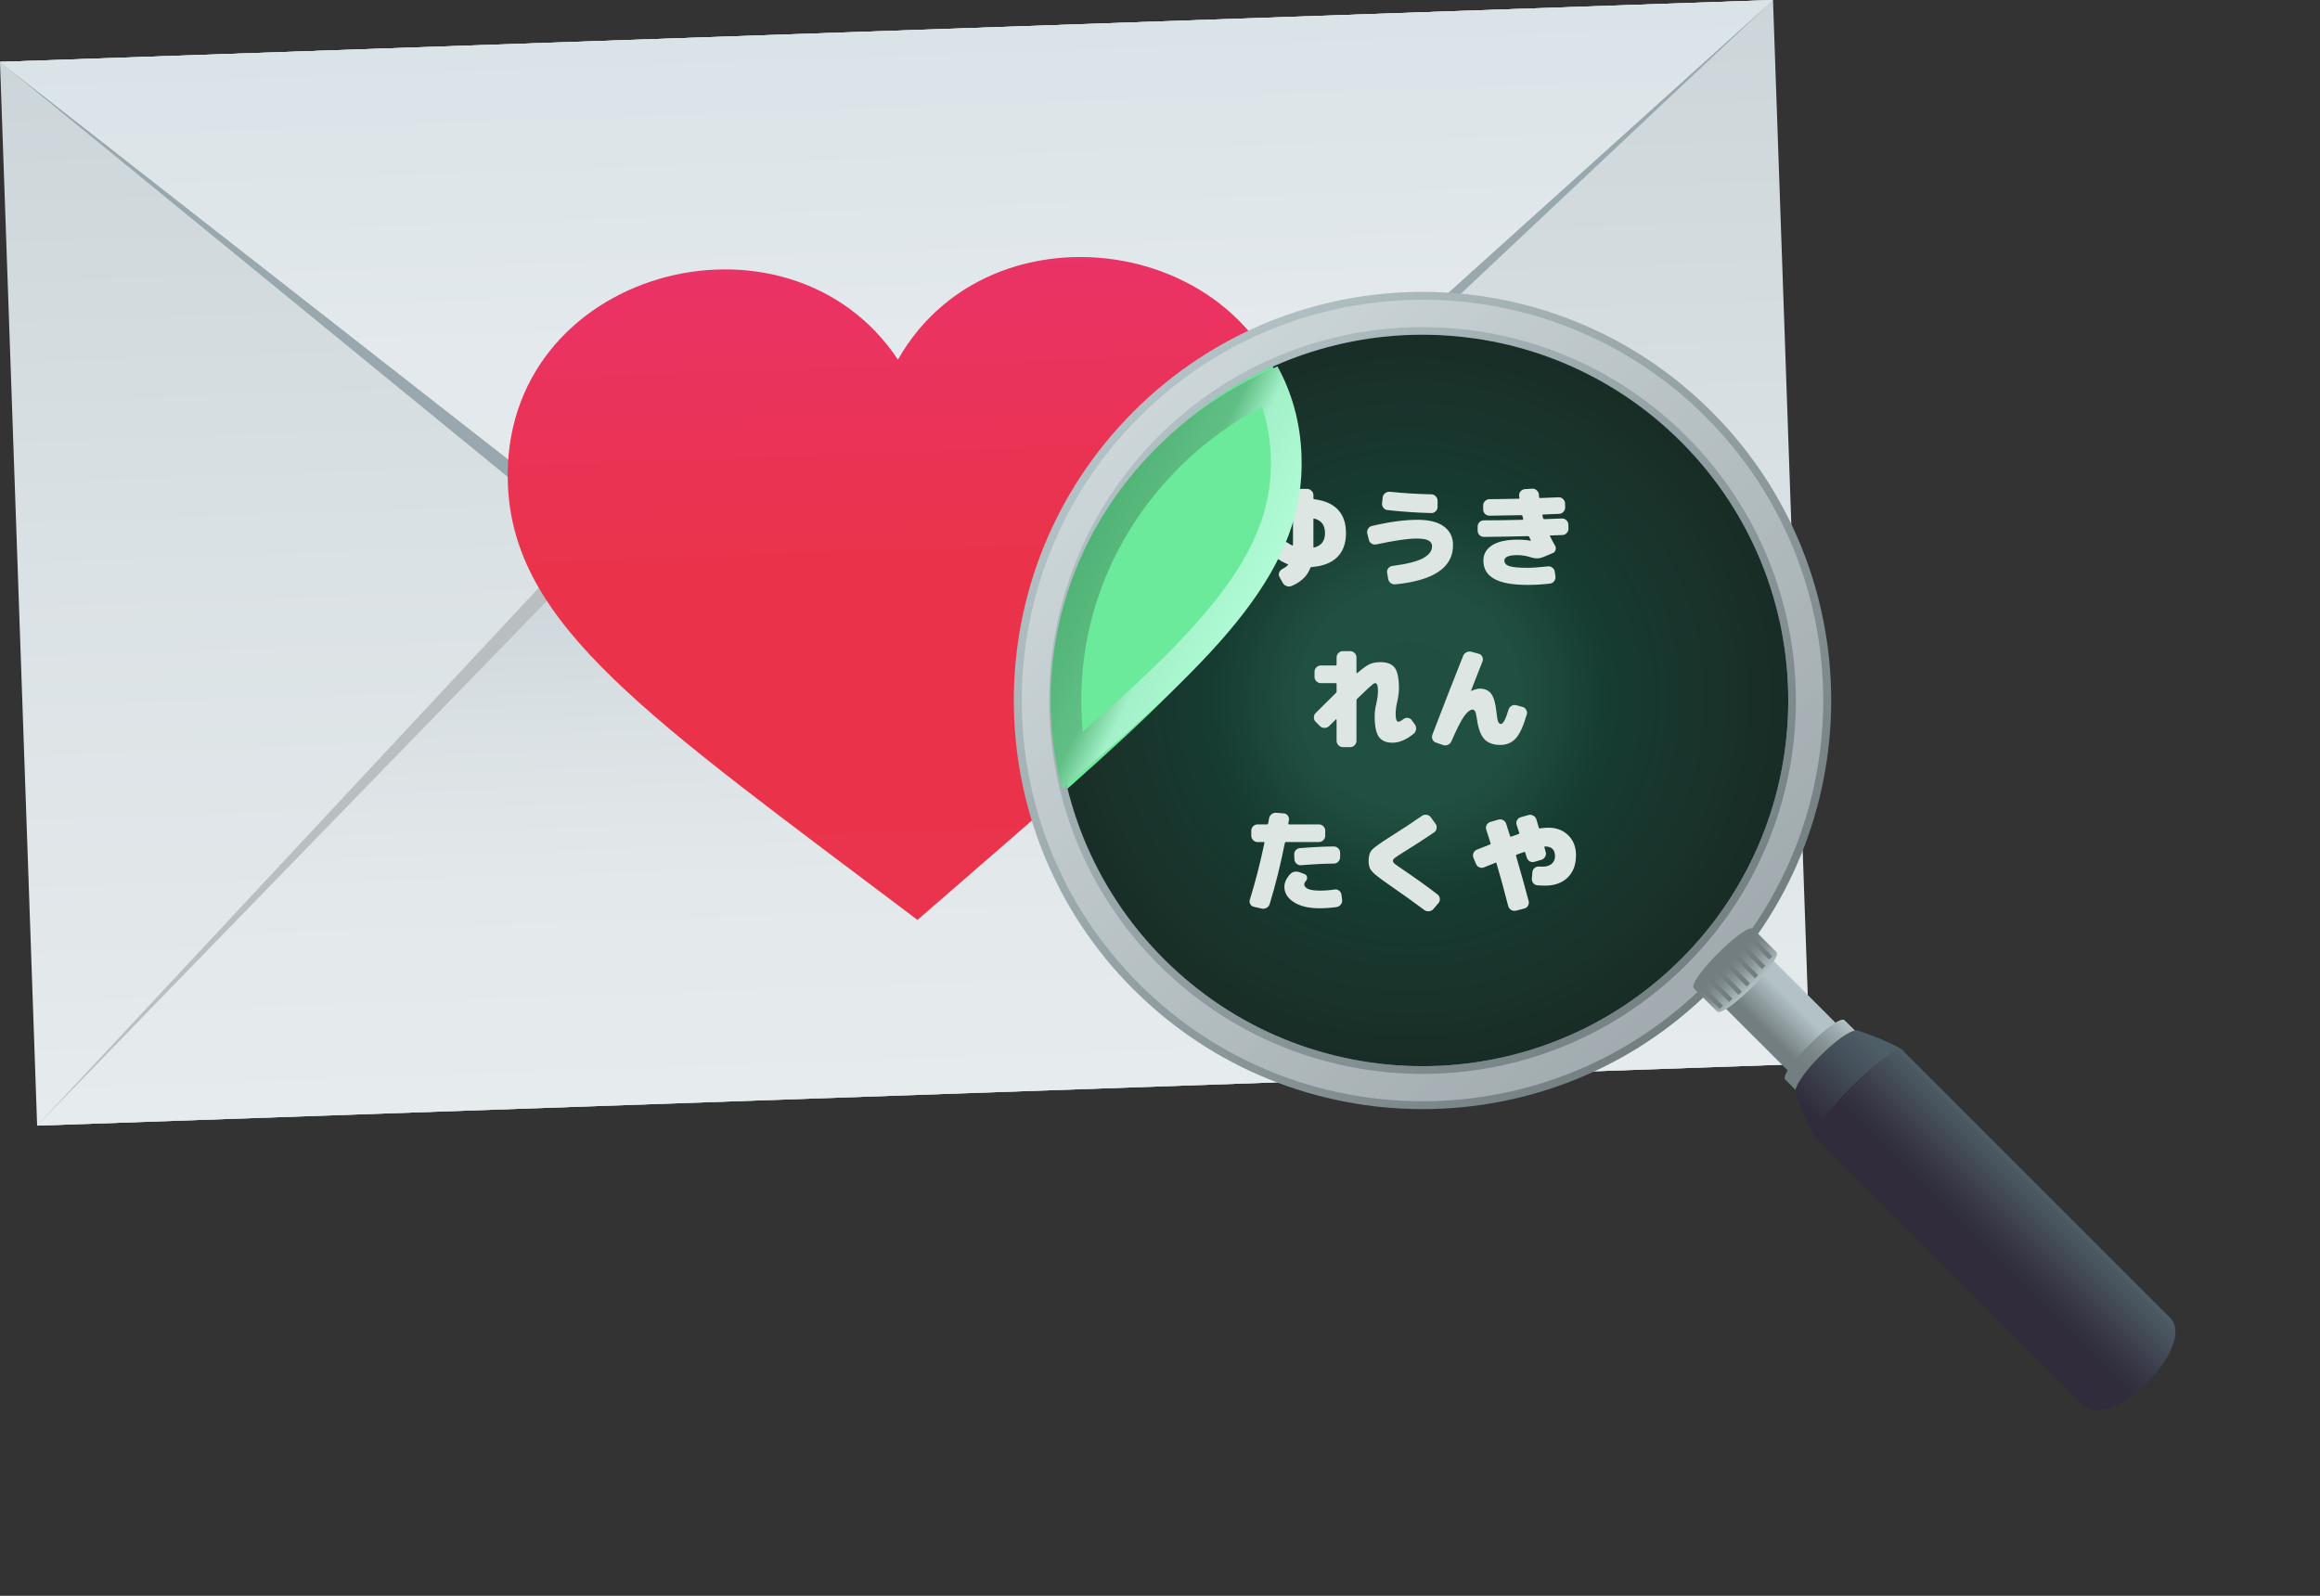 <svg width="1051" height="723" viewBox="0 0 1051 723" fill="none" xmlns="http://www.w3.org/2000/svg">
<rect x="0" y="0" width="1051" height="723" fill="#333333" stroke="none"/>
<g clip-path="url(#clip0_309_1544)">
<path d="M803.2 0L0 28.042L16.825 509.974L820.026 481.931L803.2 0Z" fill="url(#paint0_linear_309_1544)"/>
<path d="M404.404 94.353L16.825 509.974L820.026 481.932L404.404 94.353Z" fill="#B9BFC1"/>
<path d="M404.965 110.411L16.825 509.974L820.026 481.932L404.965 110.411Z" fill="url(#paint1_linear_309_1544)"/>
<path d="M471.93 251.22L473.986 309.846L803.2 0L0 28.042L345.479 310.445L343.572 255.688L471.948 251.201L471.93 251.22Z" fill="#99A8AE"/>
<path d="M395.599 337.515L0 28.042L803.2 0L430.147 336.3C420.388 344.955 405.937 345.46 395.618 337.515H395.599Z" fill="url(#paint2_linear_309_1544)"/>
<path d="M395.599 337.515L0 28.042L803.2 0L430.147 336.3C420.388 344.955 405.937 345.46 395.618 337.515H395.599Z" fill="url(#paint3_linear_309_1544)"/>
<path d="M406.779 162.943C356.714 87.603 226.674 122.245 230.057 218.952C232.32 283.823 294.293 325.12 415.64 416.78C530.295 316.875 589.277 271.354 587.015 206.483C583.631 109.775 451.478 84.294 406.779 162.943Z" fill="url(#paint4_linear_309_1544)"/>
<path d="M513.525 448.281C585.837 520.555 703.034 520.592 775.345 448.281C847.638 375.97 847.656 258.754 775.345 186.461C703.034 114.15 585.799 114.15 513.507 186.461C441.195 258.773 441.214 375.989 513.507 448.3L513.525 448.281Z" fill="url(#paint5_linear_309_1544)"/>
<path opacity="0.5" d="M772.821 188.985C701.912 118.076 586.94 118.094 516.049 188.985C445.14 259.931 445.159 374.867 516.049 445.757C586.958 516.647 701.856 516.685 772.784 445.757C843.674 374.848 843.674 259.931 772.784 189.004L772.821 188.985ZM764.035 436.989C697.949 503.075 590.866 503.056 524.798 436.989C458.787 370.922 458.75 263.82 524.798 197.715C590.847 131.704 698.005 131.686 764.035 197.715C830.102 263.764 830.083 370.922 764.035 436.971V436.989Z" fill="url(#paint6_linear_309_1544)"/>
<path d="M761.586 434.521C826.289 369.8 826.307 264.886 761.586 200.183C696.865 135.462 591.931 135.481 527.229 200.146C462.527 264.886 462.545 369.782 527.266 434.521C591.969 499.224 696.884 499.224 761.568 434.521H761.586Z" fill="url(#paint7_radial_309_1544)"/>
<path d="M681.946 370.885C737.787 328.691 754.613 256.903 719.541 210.689C684.508 164.327 610.869 161.018 555.121 203.268C499.28 245.443 482.436 317.231 517.507 363.556C552.56 409.901 626.236 413.172 681.965 370.903L681.946 370.885Z" fill="url(#paint8_radial_309_1544)"/>
<path d="M799.947 431.792L837 468.864L815.389 490.512L778.299 453.459L799.947 431.792Z" fill="url(#paint9_linear_309_1544)"/>
<path d="M808.734 489.11C805.537 485.895 832.401 459.012 835.617 462.227L840.795 467.387C844.011 470.584 817.128 497.486 813.912 494.27L808.734 489.11Z" fill="url(#paint10_linear_309_1544)"/>
<path d="M861.715 475.668L822.157 515.227C822.157 515.227 819.484 512.553 813.408 495.317C811.426 489.671 836.122 464.938 841.768 466.919C859.023 472.976 861.696 475.65 861.696 475.65L861.715 475.668Z" fill="url(#paint11_linear_309_1544)"/>
<path d="M982.988 596.923C995.775 609.691 956.217 649.249 943.43 636.481C917.313 610.364 844.965 538.034 822.419 515.47C817.932 510.983 857.453 471.406 861.939 475.893C884.298 498.252 955.077 569.011 982.988 596.941V596.923Z" fill="url(#paint12_linear_309_1544)"/>
<path d="M794.208 420.819C794.208 420.819 802.135 428.745 804.752 431.362C807.967 434.597 781.084 461.48 777.869 458.264L767.325 447.72C764.11 444.505 790.993 417.622 794.208 420.837V420.819Z" fill="url(#paint13_linear_309_1544)"/>
<path d="M790.862 424.183L801.406 434.727L802.883 433.25L792.339 422.707L790.862 424.183Z" fill="#737E80"/>
<path d="M787.703 428.502L798.246 439.046L799.723 437.569L789.18 427.025L787.703 428.502Z" fill="#737E80"/>
<path d="M784.487 432.708L795.031 443.271L796.508 441.794L785.964 431.231L784.487 432.708Z" fill="#737E80"/>
<path d="M780.767 436.447L791.31 447.01L792.787 445.533L782.243 434.97L780.767 436.447Z" fill="#737E80"/>
<path d="M777.046 440.186L787.59 450.749L789.067 449.272L778.523 438.709L777.046 440.186Z" fill="#737E80"/>
<path d="M772.766 443.42L783.309 453.964L784.805 452.469L774.261 441.925L772.766 443.42Z" fill="#737E80"/>
<path d="M768.466 446.561L779.028 457.105L780.505 455.628L769.943 445.084L768.466 446.561Z" fill="#737E80"/>
<path d="M761.586 434.521C826.289 369.8 826.307 264.886 761.586 200.183C696.865 135.462 591.931 135.481 527.229 200.146C462.527 264.886 462.545 369.782 527.266 434.521C591.969 499.224 696.884 499.224 761.568 434.521H761.586Z" fill="url(#paint14_radial_309_1544)"/>
<path d="M595.4 248.05C598.633 247.217 600.25 245.033 600.25 241.5C600.25 237.967 598.633 235.783 595.4 234.95C595.133 234.883 595 234.983 595 235.25V247.5V247.75C595 248.017 595.133 248.117 595.4 248.05ZM595.45 226.2C600.117 226.767 603.667 228.333 606.1 230.9C608.533 233.467 609.75 237 609.75 241.5C609.75 246.2 608.417 249.85 605.75 252.45C603.117 255.05 599.25 256.533 594.15 256.9C593.883 256.9 593.7 257.033 593.6 257.3C592.267 260.933 589.433 263.667 585.1 265.5C584.333 265.8 583.567 265.8 582.8 265.5C582.067 265.233 581.5 264.75 581.1 264.05L579.65 261.45C579.283 260.783 579.217 260.117 579.45 259.45C579.717 258.75 580.183 258.217 580.85 257.85C581.983 257.25 582.833 256.65 583.4 256.05C583.6 255.85 583.55 255.683 583.25 255.55C581.583 254.917 579.967 254.017 578.4 252.85C577.767 252.383 577.4 251.733 577.3 250.9C577.233 250.067 577.45 249.333 577.95 248.7L579.55 246.55C579.983 245.95 580.583 245.6 581.35 245.5C582.15 245.4 582.85 245.567 583.45 246C584.15 246.467 584.767 246.833 585.3 247.1C585.4 247.133 585.5 247.133 585.6 247.1C585.7 247.033 585.75 246.95 585.75 246.85V236C585.75 235.9 585.717 235.817 585.65 235.75C585.583 235.683 585.5 235.667 585.4 235.7C582.233 237 579.617 239.217 577.55 242.35C575.483 245.483 574.25 249.25 573.85 253.65C573.783 254.45 573.467 255.133 572.9 255.7C572.333 256.233 571.667 256.5 570.9 256.5H568.35C567.583 256.5 566.917 256.217 566.35 255.65C565.783 255.083 565.5 254.417 565.5 253.65V229.35C565.5 228.583 565.783 227.917 566.35 227.35C566.917 226.783 567.583 226.5 568.35 226.5H571.15C571.917 226.5 572.583 226.783 573.15 227.35C573.717 227.917 574 228.583 574 229.35V234.45C574 234.483 574.017 234.5 574.05 234.5C574.117 234.5 574.15 234.483 574.15 234.45C577.017 230.75 580.733 228.233 585.3 226.9C585.6 226.833 585.75 226.65 585.75 226.35V224.35C585.75 223.583 586.033 222.917 586.6 222.35C587.167 221.783 587.833 221.5 588.6 221.5H592.15C592.917 221.5 593.583 221.783 594.15 222.35C594.717 222.917 595 223.583 595 224.35V225.75C595 225.983 595.15 226.133 595.45 226.2ZM642.25 235.5C647.45 235.5 651.417 236.517 654.15 238.55C656.883 240.583 658.25 243.4 658.25 247C658.25 257.1 649.533 263.017 632.1 264.75C631.3 264.817 630.583 264.6 629.95 264.1C629.35 263.633 628.983 263 628.85 262.2L628.4 259.55C628.267 258.783 628.433 258.1 628.9 257.5C629.4 256.867 630.033 256.5 630.8 256.4C637.233 255.567 641.833 254.417 644.6 252.95C647.367 251.45 648.75 249.633 648.75 247.5C648.75 246.333 648.217 245.467 647.15 244.9C646.083 244.3 644.283 244 641.75 244C637.817 244 631.733 244.883 623.5 246.65C622.733 246.817 622.017 246.7 621.35 246.3C620.683 245.867 620.267 245.267 620.1 244.5L619.4 241.75C619.233 240.983 619.35 240.267 619.75 239.6C620.15 238.9 620.733 238.467 621.5 238.3C629.367 236.433 636.283 235.5 642.25 235.5ZM629.6 222.8C636.133 223.467 642.417 223.85 648.45 223.95C649.217 223.983 649.867 224.283 650.4 224.85C650.967 225.417 651.25 226.083 651.25 226.85V229.65C651.25 230.45 650.95 231.133 650.35 231.7C649.783 232.233 649.117 232.483 648.35 232.45C641.85 232.283 635.267 231.833 628.6 231.1C627.833 231.033 627.2 230.683 626.7 230.05C626.2 229.417 626 228.717 626.1 227.95L626.4 225.3C626.5 224.533 626.867 223.917 627.5 223.45C628.133 222.95 628.833 222.733 629.6 222.8ZM707.55 234.9C708.317 234.867 708.983 235.117 709.55 235.65C710.15 236.183 710.467 236.833 710.5 237.6L710.55 239.4C710.583 240.167 710.333 240.85 709.8 241.45C709.267 242.05 708.617 242.367 707.85 242.4C706.65 242.467 704.85 242.533 702.45 242.6C702.15 242.6 702.067 242.733 702.2 243C703 244.633 703.75 246.017 704.45 247.15C704.817 247.783 704.9 248.45 704.7 249.15C704.5 249.85 704.067 250.333 703.4 250.6L699.1 252.4C697.433 253.1 695.683 253.167 693.85 252.6C691.617 251.867 689.5 251.5 687.5 251.5C683.5 251.5 681.5 252.333 681.5 254C681.5 255.133 682.25 255.967 683.75 256.5C685.25 257 688 257.25 692 257.25C694.3 257.25 697.35 257.033 701.15 256.6C701.917 256.5 702.617 256.7 703.25 257.2C703.883 257.667 704.25 258.283 704.35 259.05L704.65 261.2C704.75 261.967 704.55 262.667 704.05 263.3C703.583 263.933 702.967 264.3 702.2 264.4C698.733 264.8 695.333 265 692 265C685.1 265 680.033 264.067 676.8 262.2C673.6 260.367 672 257.633 672 254C672 251.067 673.317 248.75 675.95 247.05C678.583 245.35 682.433 244.5 687.5 244.5C689.667 244.5 691.633 244.667 693.4 245H693.5V244.9C693.433 244.7 693.317 244.433 693.15 244.1C692.983 243.767 692.867 243.5 692.8 243.3C692.667 243.033 692.483 242.9 692.25 242.9C686.317 243.067 679.65 243.183 672.25 243.25C671.45 243.25 670.767 242.967 670.2 242.4C669.667 241.833 669.4 241.167 669.4 240.4V238.6C669.4 237.833 669.667 237.167 670.2 236.6C670.767 236.033 671.433 235.75 672.2 235.75C677.367 235.75 683.2 235.667 689.7 235.5C689.967 235.5 690.067 235.35 690 235.05C689.967 234.917 689.917 234.717 689.85 234.45C689.783 234.15 689.733 233.933 689.7 233.8C689.633 233.533 689.45 233.4 689.15 233.4C681.15 233.567 676.367 233.65 674.8 233.65C674 233.65 673.317 233.383 672.75 232.85C672.183 232.283 671.9 231.6 671.9 230.8V229C671.9 228.233 672.183 227.567 672.75 227C673.317 226.433 673.983 226.15 674.75 226.15C677.65 226.15 682.033 226.083 687.9 225.95C688.233 225.95 688.367 225.817 688.3 225.55C688.3 225.45 688.283 225.3 688.25 225.1C688.217 224.867 688.2 224.7 688.2 224.6C688.133 223.833 688.35 223.167 688.85 222.6C689.383 222 690.05 221.667 690.85 221.6L694.15 221.4C694.917 221.367 695.583 221.617 696.15 222.15C696.75 222.65 697.083 223.3 697.15 224.1C697.183 224.233 697.2 224.433 697.2 224.7C697.2 224.933 697.217 225.117 697.25 225.25C697.25 225.517 697.4 225.65 697.7 225.65C701.433 225.517 704.217 225.4 706.05 225.3C706.817 225.267 707.483 225.517 708.05 226.05C708.65 226.583 708.967 227.233 709 228L709.05 229.8C709.083 230.567 708.833 231.25 708.3 231.85C707.767 232.45 707.117 232.767 706.35 232.8C704.75 232.867 702.317 232.967 699.05 233.1C698.783 233.1 698.683 233.25 698.75 233.55C698.783 233.717 698.833 233.95 698.9 234.25C699 234.517 699.067 234.7 699.1 234.8C699.167 235.067 699.333 235.2 699.6 235.2L707.55 234.9Z" fill="#DEE6E4"/>
<path d="M639.6 326.35L640.9 328.15C641.4 328.817 641.6 329.567 641.5 330.4C641.4 331.233 641.033 331.917 640.4 332.45C637.067 335.15 633.85 336.5 630.75 336.5C627.983 336.5 625.95 335.617 624.65 333.85C623.383 332.05 622.75 328.933 622.75 324.5C622.75 322.733 623 320.817 623.5 318.75C624 316.55 624.25 314.633 624.25 313C624.25 310.667 623.833 309.5 623 309.5C622.767 309.5 622.467 309.617 622.1 309.85C621.767 310.083 621.05 310.7 619.95 311.7C618.883 312.7 617.183 314.317 614.85 316.55C614.617 316.783 614.5 317.033 614.5 317.3V335.65C614.5 336.417 614.217 337.083 613.65 337.65C613.083 338.217 612.417 338.5 611.65 338.5H608.35C607.583 338.5 606.917 338.217 606.35 337.65C605.783 337.083 605.5 336.417 605.5 335.65V326.05C605.5 325.983 605.467 325.933 605.4 325.9C605.333 325.833 605.267 325.833 605.2 325.9C604.533 326.533 603.483 327.567 602.05 329C601.483 329.533 600.8 329.8 600 329.8C599.2 329.8 598.533 329.533 598 329L596 327C595.467 326.467 595.2 325.817 595.2 325.05C595.2 324.283 595.467 323.617 596 323.05C598.667 320.383 601.733 317.35 605.2 313.95C605.4 313.75 605.5 313.517 605.5 313.25V309.9C605.5 309.633 605.35 309.5 605.05 309.5H598.35C597.583 309.5 596.917 309.217 596.35 308.65C595.783 308.083 595.5 307.417 595.5 306.65V304.35C595.5 303.583 595.783 302.917 596.35 302.35C596.917 301.783 597.583 301.5 598.35 301.5H605.05C605.35 301.5 605.5 301.35 605.5 301.05V297.85C605.5 297.083 605.783 296.417 606.35 295.85C606.917 295.283 607.583 295 608.35 295H611.65C612.417 295 613.083 295.283 613.65 295.85C614.217 296.417 614.5 297.083 614.5 297.85V304.8C614.5 304.867 614.533 304.917 614.6 304.95C614.7 304.983 614.783 304.983 614.85 304.95C617.45 302.717 619.4 301.333 620.7 300.8C622 300.267 623.6 300 625.5 300C628.467 300 630.583 300.85 631.85 302.55C633.117 304.25 633.75 307.4 633.75 312C633.75 313.633 633.5 315.55 633 317.75C632.5 319.817 632.25 321.733 632.25 323.5C632.25 325.833 632.667 327 633.5 327C633.967 327 634.733 326.6 635.8 325.8C636.4 325.333 637.067 325.15 637.8 325.25C638.567 325.35 639.167 325.717 639.6 326.35ZM689.65 320.25C690.417 320.45 691 320.9 691.4 321.6C691.8 322.267 691.883 322.967 691.65 323.7C690.117 329 688.433 332.633 686.6 334.6C684.8 336.533 682.483 337.5 679.65 337.5C676.517 337.5 674.117 336.633 672.45 334.9C670.817 333.133 669.7 330.15 669.1 325.95C668.867 324.183 668.6 323 668.3 322.4C668 321.8 667.617 321.5 667.15 321.5C665.983 321.5 664.667 322.533 663.2 324.6C661.767 326.667 659.867 330.433 657.5 335.9C657.167 336.633 656.633 337.15 655.9 337.45C655.2 337.783 654.483 337.817 653.75 337.55L650.55 336.45C649.817 336.217 649.283 335.733 648.95 335C648.65 334.3 648.633 333.583 648.9 332.85C654.033 319.45 658.683 307.533 662.85 297.1C663.15 296.367 663.667 295.833 664.4 295.5C665.133 295.133 665.883 295.067 666.65 295.3L669.9 296.2C670.633 296.4 671.167 296.85 671.5 297.55C671.833 298.25 671.867 298.95 671.6 299.65C668.233 308.25 666.5 312.667 666.4 312.9V313H666.55C668.15 312.333 669.433 312 670.4 312C672.7 312 674.433 312.8 675.6 314.4C676.767 316 677.55 318.833 677.95 322.9C678.15 324.933 678.4 326.3 678.7 327C679 327.667 679.4 328 679.9 328C680.967 328 682.133 325.833 683.4 321.5C683.633 320.733 684.083 320.167 684.75 319.8C685.45 319.4 686.167 319.3 686.9 319.5L689.65 320.25Z" fill="#DEE6E4"/>
<path d="M604.2 383.5C605 383.5 605.683 383.783 606.25 384.35C606.817 384.883 607.1 385.55 607.1 386.35V388.4C607.1 389.167 606.817 389.833 606.25 390.4C605.717 390.967 605.067 391.25 604.3 391.25C600 391.283 595.05 391.533 589.45 392C588.683 392.067 588 391.85 587.4 391.35C586.8 390.817 586.467 390.167 586.4 389.4L586.3 387.35C586.233 386.55 586.45 385.85 586.95 385.25C587.483 384.65 588.15 384.317 588.95 384.25C594.717 383.783 599.8 383.533 604.2 383.5ZM607.7 405.3L608 407.7C608.1 408.5 607.9 409.2 607.4 409.8C606.933 410.433 606.317 410.817 605.55 410.95C602.883 411.317 600.317 411.5 597.85 411.5C592.917 411.5 589.017 410.583 586.15 408.75C583.283 406.917 581.85 404.583 581.85 401.75C581.85 399.917 582.667 398.067 584.3 396.2C585.5 394.867 587.067 394.55 589 395.25L590.95 396C591.583 396.233 591.967 396.683 592.1 397.35C592.233 397.983 592.083 398.55 591.65 399.05C591.117 399.65 590.85 400.217 590.85 400.75C590.85 401.55 591.433 402.217 592.6 402.75C593.8 403.25 595.55 403.5 597.85 403.5C600.25 403.5 602.483 403.333 604.55 403C605.317 402.867 606 403.033 606.6 403.5C607.233 403.967 607.6 404.567 607.7 405.3ZM597.5 381.5H582.55C582.283 381.5 582.117 381.65 582.05 381.95C580.15 391.583 577.867 400.783 575.2 409.55C574.967 410.317 574.5 410.9 573.8 411.3C573.1 411.7 572.367 411.817 571.6 411.65L568.1 410.85C567.333 410.683 566.767 410.283 566.4 409.65C566.033 409.017 565.967 408.333 566.2 407.6C568.7 399.6 570.9 391.033 572.8 381.9C572.867 381.633 572.75 381.5 572.45 381.5H569.7C568.933 381.5 568.267 381.217 567.7 380.65C567.133 380.083 566.85 379.417 566.85 378.65V376.35C566.85 375.583 567.133 374.917 567.7 374.35C568.267 373.783 568.933 373.5 569.7 373.5H574C574.267 373.5 574.433 373.367 574.5 373.1C574.533 372.833 574.6 372.45 574.7 371.95C574.8 371.45 574.867 371.083 574.9 370.85C575.033 370.05 575.4 369.4 576 368.9C576.633 368.4 577.35 368.183 578.15 368.25L581.55 368.5C582.317 368.567 582.933 368.917 583.4 369.55C583.867 370.15 584.033 370.817 583.9 371.55C583.867 371.717 583.817 371.967 583.75 372.3C583.717 372.633 583.683 372.883 583.65 373.05C583.583 373.35 583.7 373.5 584 373.5H597.5C598.267 373.5 598.933 373.783 599.5 374.35C600.067 374.917 600.35 375.583 600.35 376.35V378.65C600.35 379.417 600.067 380.083 599.5 380.65C598.933 381.217 598.267 381.5 597.5 381.5ZM651.25 405.25C651.85 405.717 652.183 406.35 652.25 407.15C652.35 407.917 652.15 408.583 651.65 409.15L649.35 411.85C648.817 412.45 648.15 412.783 647.35 412.85C646.583 412.95 645.883 412.767 645.25 412.3C640.483 408.733 635.367 405.067 629.9 401.3C626.633 399.033 624.383 397.383 623.15 396.35C621.917 395.283 621.083 394.333 620.65 393.5C620.217 392.633 620 391.467 620 390C620 387.8 620.517 386.133 621.55 385C622.617 383.867 625.367 381.9 629.8 379.1C634.967 375.867 639.75 372.717 644.15 369.65C644.783 369.183 645.5 369.017 646.3 369.15C647.1 369.283 647.733 369.667 648.2 370.3L650.3 373.2C650.767 373.833 650.933 374.533 650.8 375.3C650.7 376.067 650.333 376.667 649.7 377.1C645.633 379.9 641 382.9 635.8 386.1C633.8 387.333 632.5 388.2 631.9 388.7C631.3 389.167 631 389.6 631 390C631 390.4 631.25 390.833 631.75 391.3C632.283 391.733 633.533 392.617 635.5 393.95C641.267 397.85 646.517 401.617 651.25 405.25ZM701.45 375C705.15 375 708.15 376.15 710.45 378.45C712.783 380.717 713.95 383.733 713.95 387.5C713.95 391.8 712.683 395.167 710.15 397.6C707.617 400.033 704.217 401.25 699.95 401.25C698.883 401.25 697.733 401.2 696.5 401.1C695.7 401.033 695.05 400.7 694.55 400.1C694.083 399.467 693.883 398.75 693.95 397.95L694.2 395.15C694.267 394.383 694.6 393.75 695.2 393.25C695.8 392.75 696.483 392.533 697.25 392.6C697.65 392.633 698.217 392.65 698.95 392.65C700.55 392.65 701.867 392.233 702.9 391.4C703.933 390.533 704.45 389.4 704.45 388C704.45 385 702.95 383.5 699.95 383.5C699.683 383.5 699.583 383.633 699.65 383.9C699.717 384.133 699.817 384.5 699.95 385C700.083 385.467 700.183 385.817 700.25 386.05C700.45 386.783 700.35 387.5 699.95 388.2C699.583 388.867 699.017 389.317 698.25 389.55L695.15 390.45C694.417 390.683 693.7 390.617 693 390.25C692.333 389.85 691.883 389.267 691.65 388.5C691.55 388.167 691.317 387.433 690.95 386.3C690.883 386 690.7 385.917 690.4 386.05C690.367 386.05 689.917 386.2 689.05 386.5C688.217 386.8 687.567 387.033 687.1 387.2C686.833 387.3 686.733 387.5 686.8 387.8C689.2 396 691.1 402.817 692.5 408.25C692.7 408.983 692.6 409.683 692.2 410.35C691.8 411.05 691.217 411.483 690.45 411.65L686.7 412.6C685.933 412.767 685.217 412.65 684.55 412.25C683.883 411.85 683.45 411.267 683.25 410.5C681.383 403.233 679.617 396.783 677.95 391.15C677.883 390.85 677.717 390.767 677.45 390.9C676.917 391.1 676.083 391.433 674.95 391.9C673.817 392.333 672.933 392.683 672.3 392.95C671.567 393.25 670.85 393.25 670.15 392.95C669.45 392.65 668.95 392.133 668.65 391.4L667.5 388.65C667.2 387.917 667.2 387.2 667.5 386.5C667.8 385.767 668.317 385.25 669.05 384.95C672.917 383.417 674.9 382.633 675 382.6C675.233 382.5 675.317 382.317 675.25 382.05C675.05 381.35 674.733 380.333 674.3 379C673.867 377.667 673.533 376.65 673.3 375.95C673.067 375.217 673.117 374.5 673.45 373.8C673.817 373.1 674.383 372.633 675.15 372.4L678.75 371.35C679.517 371.117 680.233 371.183 680.9 371.55C681.6 371.883 682.067 372.417 682.3 373.15C682.7 374.383 683.3 376.267 684.1 378.8C684.167 379.033 684.333 379.117 684.6 379.05C685.667 378.65 686.8 378.25 688 377.85C688.233 377.783 688.317 377.617 688.25 377.35C687.983 376.517 687.583 375.3 687.05 373.7C686.817 372.967 686.883 372.267 687.25 371.6C687.65 370.9 688.217 370.45 688.95 370.25L692.45 369.25C693.217 369.05 693.933 369.15 694.6 369.55C695.3 369.917 695.767 370.467 696 371.2C696.667 373.5 697.033 374.767 697.1 375C697.167 375.267 697.367 375.367 697.7 375.3C699.1 375.1 700.35 375 701.45 375Z" fill="#DEE6E4"/>
<path d="M586.902 206.334C586.36 191.06 582.621 177.581 576.508 165.991C558.598 174.011 541.829 185.321 527.135 200.015C484.492 242.695 469.985 302.799 483.558 357.35C553.326 295.583 588.659 256.81 586.902 206.334Z" fill="#6CEA9B"/>
<path d="M571.666 184.162C574.059 191.266 575.405 198.837 575.704 206.801C577.181 246.902 550.504 279.449 490.55 331.476C488.774 313.455 490.363 295.171 495.279 277.636C502.496 251.93 516.816 228.319 536.688 209.381C547.157 199.417 558.879 190.986 571.666 184.162ZM578.695 165.991C559.907 174.011 542.278 185.321 526.855 200.015C482.081 242.695 466.845 302.799 481.109 357.35C554.355 295.583 591.464 256.81 589.613 206.334C589.052 191.06 585.108 177.581 578.714 165.991H578.695Z" fill="url(#paint15_linear_309_1544)"/>
</g>
<defs>
<linearGradient id="paint0_linear_309_1544" x1="418.44" y1="495.946" x2="401.611" y2="14.028" gradientUnits="userSpaceOnUse">
<stop stop-color="#E6EBED"/>
<stop offset="0.51" stop-color="#DBE2E5"/>
<stop offset="1" stop-color="#CCD5D9"/>
</linearGradient>
<linearGradient id="paint1_linear_309_1544" x1="418.44" y1="495.946" x2="404.977" y2="110.415" gradientUnits="userSpaceOnUse">
<stop stop-color="#E6EBED"/>
<stop offset="0.26" stop-color="#E3E9EB"/>
<stop offset="0.45" stop-color="#DAE1E4"/>
<stop offset="0.58" stop-color="#CFD8DD"/>
</linearGradient>
<linearGradient id="paint2_linear_309_1544" x1="412.71" y1="331.85" x2="370.941" y2="-864.258" gradientUnits="userSpaceOnUse">
<stop stop-color="#B9C2C7"/>
<stop offset="0.05" stop-color="#C2CACF"/>
<stop offset="0.2" stop-color="#DCE2E5"/>
<stop offset="0.3" stop-color="#E6EBED"/>
</linearGradient>
<linearGradient id="paint3_linear_309_1544" x1="413.104" y1="343.135" x2="401.611" y2="14.028" gradientUnits="userSpaceOnUse">
<stop stop-color="#E6EBED"/>
<stop offset="0.58" stop-color="#E3E9EC"/>
<stop offset="1" stop-color="#DAE3E8"/>
</linearGradient>
<linearGradient id="paint4_linear_309_1544" x1="415.675" y1="416.766" x2="405.288" y2="119.308" gradientUnits="userSpaceOnUse">
<stop stop-color="#EA334C"/>
<stop offset="0.54" stop-color="#EA334A"/>
<stop offset="1" stop-color="#EA3366"/>
</linearGradient>
<linearGradient id="paint5_linear_309_1544" x1="775.345" y1="448.281" x2="513.525" y2="186.443" gradientUnits="userSpaceOnUse">
<stop stop-color="#737E80"/>
<stop offset="1" stop-color="#B3C2C6"/>
</linearGradient>
<linearGradient id="paint6_linear_309_1544" x1="772.821" y1="445.72" x2="516.068" y2="188.966" gradientUnits="userSpaceOnUse">
<stop stop-color="#CFD8DD"/>
<stop offset="1" stop-color="#E6EBED"/>
</linearGradient>
<radialGradient id="paint7_radial_309_1544" cx="0" cy="0" r="1" gradientUnits="userSpaceOnUse" gradientTransform="translate(638.59 315.822) rotate(180) scale(165.772 165.772)">
<stop stop-color="#F7EFF0"/>
<stop offset="0.3" stop-color="#F4EDEF"/>
<stop offset="0.57" stop-color="#E9E8EE"/>
<stop offset="0.82" stop-color="#D7E0EB"/>
<stop offset="1" stop-color="#C5D7E8"/>
</radialGradient>
<radialGradient id="paint8_radial_309_1544" cx="0" cy="0" r="1" gradientUnits="userSpaceOnUse" gradientTransform="translate(563.565 220.662) rotate(52.88) scale(203.451 245.287)">
<stop stop-color="white"/>
<stop offset="1" stop-color="white" stop-opacity="0"/>
</radialGradient>
<linearGradient id="paint9_linear_309_1544" x1="818.492" y1="450.318" x2="796.825" y2="471.967" gradientUnits="userSpaceOnUse">
<stop offset="0.24" stop-color="#B3C2C6"/>
<stop offset="0.81" stop-color="#737E80"/>
</linearGradient>
<linearGradient id="paint10_linear_309_1544" x1="838.197" y1="464.807" x2="811.314" y2="491.69" gradientUnits="userSpaceOnUse">
<stop stop-color="#B3C2C6"/>
<stop offset="0.18" stop-color="#9CA9AC"/>
<stop offset="0.39" stop-color="#859194"/>
<stop offset="0.59" stop-color="#788385"/>
<stop offset="0.75" stop-color="#737E80"/>
</linearGradient>
<linearGradient id="paint11_linear_309_1544" x1="813.576" y1="506.627" x2="853.134" y2="467.069" gradientUnits="userSpaceOnUse">
<stop offset="0.12" stop-color="#302C3B"/>
<stop offset="0.62" stop-color="#45505B"/>
<stop offset="0.89" stop-color="#4E5E67"/>
</linearGradient>
<linearGradient id="paint12_linear_309_1544" x1="886.018" y1="579.069" x2="925.576" y2="539.511" gradientUnits="userSpaceOnUse">
<stop offset="0.33" stop-color="#302C3B"/>
<stop offset="0.55" stop-color="#383946"/>
<stop offset="0.96" stop-color="#4C5A64"/>
<stop offset="1" stop-color="#4E5E67"/>
</linearGradient>
<linearGradient id="paint13_linear_309_1544" x1="793.741" y1="447.216" x2="778.355" y2="431.848" gradientUnits="userSpaceOnUse">
<stop stop-color="#B3C2C6"/>
<stop offset="0.18" stop-color="#9CA9AC"/>
<stop offset="0.39" stop-color="#859194"/>
<stop offset="0.59" stop-color="#788385"/>
<stop offset="0.75" stop-color="#737E80"/>
</linearGradient>
<radialGradient id="paint14_radial_309_1544" cx="0" cy="0" r="1" gradientUnits="userSpaceOnUse" gradientTransform="translate(638.59 315.822) rotate(180) scale(165.772 165.772)">
<stop stop-color="#204F41"/>
<stop offset="0.3" stop-color="#205041"/>
<stop offset="0.55" stop-color="#163B30"/>
<stop offset="0.82" stop-color="#19332B"/>
<stop offset="1" stop-color="#182D26"/>
</radialGradient>
<linearGradient id="paint15_linear_309_1544" x1="493.709" y1="244.004" x2="566.301" y2="279.412" gradientUnits="userSpaceOnUse">
<stop stop-color="#51B375"/>
<stop offset="0.41" stop-color="#61BF85"/>
<stop offset="0.59" stop-color="#A3F1C8"/>
<stop offset="0.99" stop-color="#B0FBD6"/>
</linearGradient>
<clipPath id="clip0_309_1544">
<rect width="1050.06" height="723" fill="white"/>
</clipPath>
</defs>
</svg>

